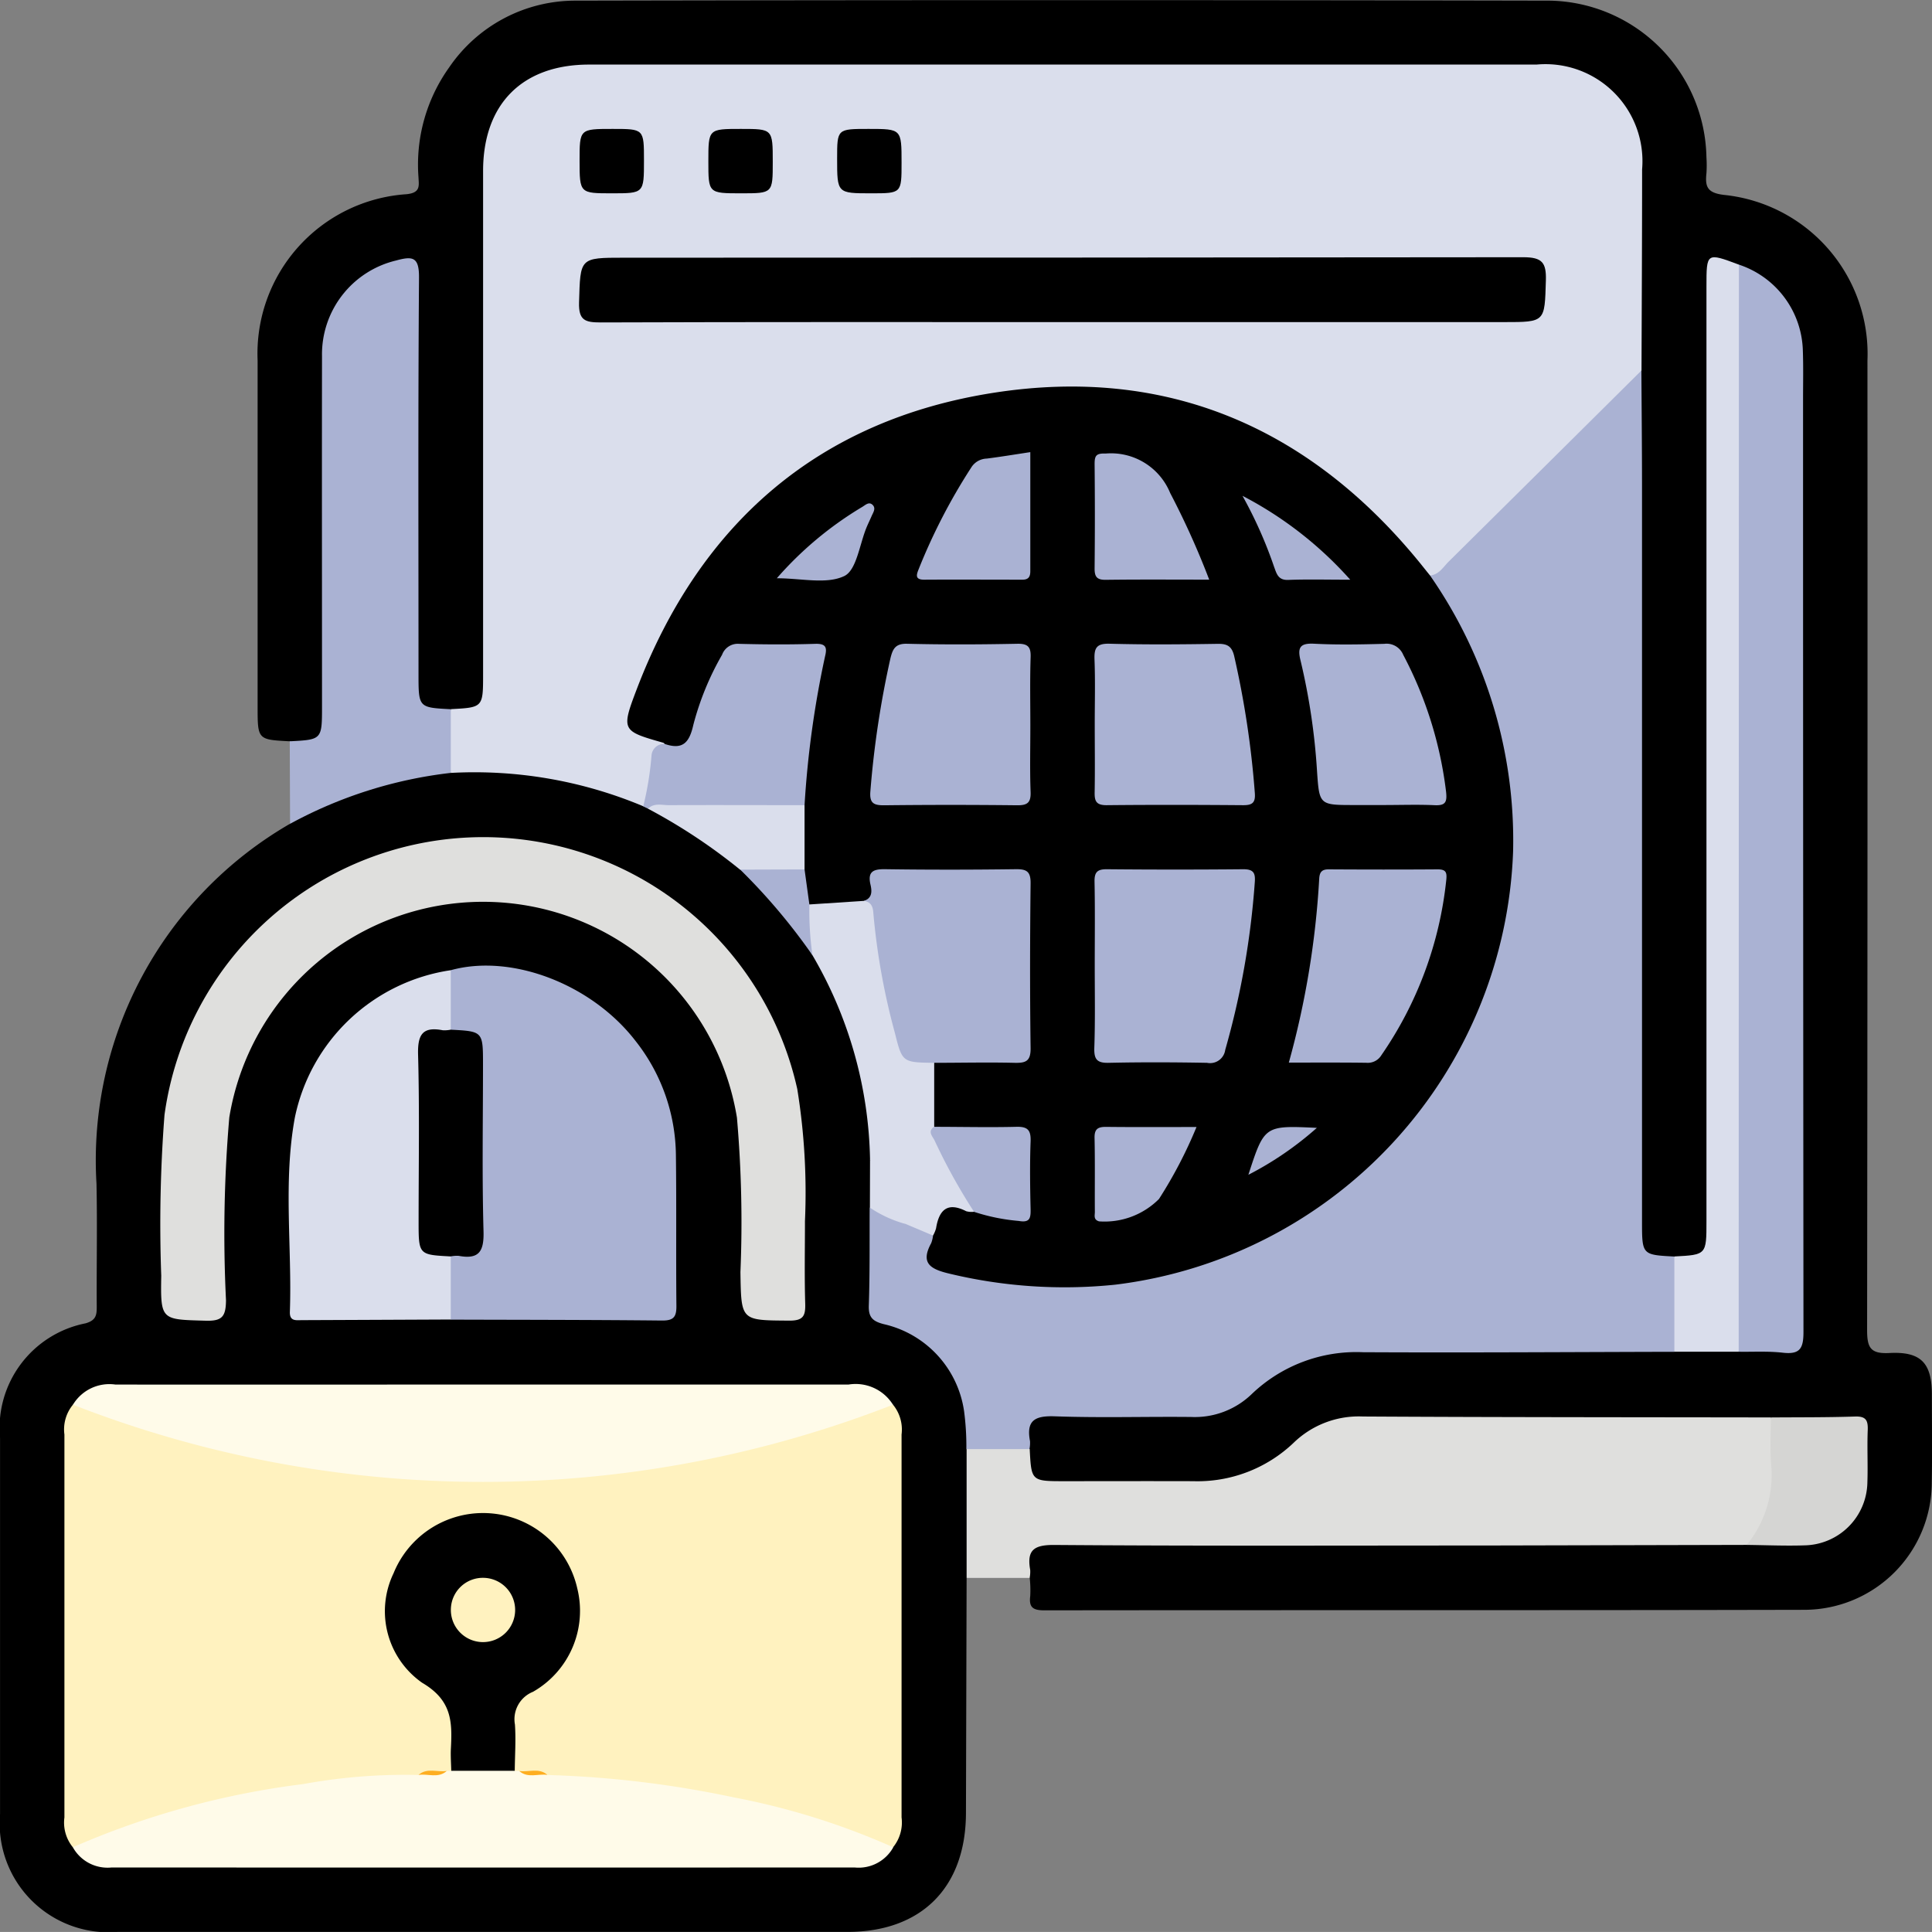 <svg xmlns="http://www.w3.org/2000/svg" width="85" height="84.998" viewBox="0 0 85 84.998">
  <rect x="0" y="0" width="85" height="84.998" fill="#808080" stroke="none"/>
  <g id="Grupo_129623" data-name="Grupo 129623" transform="translate(-682.588 -339.634)">
    <path id="Trazado_188002" data-name="Trazado 188002" d="M731.887,372.248c-1.414-.072-1.414-.072-1.414-1.532q0-7.61,0-15.221a7.027,7.027,0,0,1,6.556-7.317c.621-.064.538-.377.522-.742A7.348,7.348,0,0,1,738.9,342.6a6.717,6.717,0,0,1,5.572-2.938q21.416-.044,42.832,0a7.021,7.021,0,0,1,6.911,6.892,5.271,5.271,0,0,1,0,.707c-.065.6.045.865.79.95a7.031,7.031,0,0,1,6.294,7.289q.011,21.328-.015,42.655c0,.779.155,1.049.983,1.006,1.392-.073,1.863.444,1.867,1.821,0,1.3.019,2.6-.005,3.894a5.615,5.615,0,0,1-5.585,5.583c-11.151.026-22.3.008-33.452.023-.5,0-.692-.122-.627-.629a4.932,4.932,0,0,0-.022-.793c-.474-1.139-.187-1.636.981-1.7.118-.007.235-.007.353-.007q15.019,0,30.037,0a23.4,23.4,0,0,0,2.64.007,2.551,2.551,0,0,0,2.576-2.588c.033-.586,0-1.175.012-1.762.01-.566-.264-.782-.808-.782-1.087,0-2.173.012-3.261,0q-8.668.066-17.334,0a5.159,5.159,0,0,0-3.645,1.283,6.463,6.463,0,0,1-4.484,1.571c-1.887-.01-3.773,0-5.66,0-1.535-.005-1.663-.141-1.637-1.671,0-.177-.021-.353-.012-.529.049-.936.231-1.147,1.166-1.166,1.795-.036,3.592-.063,5.385,0a4.948,4.948,0,0,0,3.711-1.289,5.968,5.968,0,0,1,4.038-1.552c4.768-.014,9.536-.028,14.3,0q1.42-.042,2.84,0c.589-.044,1.179-.014,1.768-.024.508-.009.762-.237.765-.751,0-.236.01-.471.01-.707q0-20.786.01-41.573a4.247,4.247,0,0,0-2.629-4.293c-.949-.2-1.036-.147-1.059.784-.023.914-.006,1.828-.006,2.742q0,18.887,0,37.775c0,.236,0,.472,0,.708-.017,1.49-.19,1.653-1.713,1.613-1.508.044-1.691-.119-1.691-1.632q-.009-18.274,0-36.547c0-.325.048-.647.027-.972-.035-2.92,0-5.841-.016-8.761-.014-2.822-1.64-4.479-4.445-4.48q-20.8-.012-41.6,0a4.072,4.072,0,0,0-4.386,4.448q-.016,10.8,0,21.6c0,.207,0,.413,0,.62-.012,1.532-.157,1.673-1.674,1.643a5.677,5.677,0,0,1-.883-.013.81.81,0,0,1-.8-.793,10.31,10.31,0,0,1-.036-1.148q0-8.271,0-16.541c0-1.325-.273-1.506-1.434-.877a4.019,4.019,0,0,0-2.256,3.733c-.011,3.243,0,6.487,0,9.73,0,2,.019,4.01-.009,6.015C733.556,372.438,733.075,372.73,731.887,372.248Z" transform="translate(-36.551 0)"/>
    <path id="Trazado_188003" data-name="Trazado 188003" d="M725.115,517.879q-.014,5.174-.029,10.348c-.008,3.27-1.953,5.227-5.214,5.228q-16.056,0-32.113,0a4.79,4.79,0,0,1-5.169-5.182q0-8.272,0-16.543a4.692,4.692,0,0,1,3.763-5.05c.469-.134.493-.373.491-.751-.011-1.8.028-3.6-.011-5.4A17.1,17.1,0,0,1,695.35,484.7a2.142,2.142,0,0,1,1.108-.825,19.024,19.024,0,0,1,6.019-1.646,17.763,17.763,0,0,1,8.3,1.422,3.993,3.993,0,0,1,.374.177,20.214,20.214,0,0,1,4.127,2.76,19.711,19.711,0,0,1,3.289,3.914,17.129,17.129,0,0,1,2.52,9.043c-.011.658.029,1.316.014,1.974-.027,1.32,0,2.639-.01,3.959,0,.435.066.824.549.99,2.816.966,3.844,3.057,3.707,5.885.046,1.5.016,3.008.017,4.512A1.5,1.5,0,0,1,725.115,517.879Z" transform="translate(0 -108.825)"/>
    <path id="Trazado_188004" data-name="Trazado 188004" d="M862.293,610.087v-5.668a3.161,3.161,0,0,1,2.776,0c.072,1.414.072,1.414,1.535,1.414,1.887,0,3.774-.006,5.66,0a6.126,6.126,0,0,0,4.421-1.694,4.113,4.113,0,0,1,3.039-1.152c5.984.034,11.968.031,17.952.041a6.756,6.756,0,0,1-.395,5.065,1.285,1.285,0,0,1-.665.543q-5.783.014-11.567.027c-6.3,0-12.6.024-18.9-.024-.9-.007-1.214.231-1.058,1.1a1.4,1.4,0,0,1-.025.35Z" transform="translate(-137.178 -201.033)" fill="#dfdfdd"/>
    <path id="Trazado_188005" data-name="Trazado 188005" d="M743.542,410.285a19.368,19.368,0,0,0-7.072,2.241q-.007-1.816-.014-3.631c1.419-.073,1.419-.073,1.419-1.545,0-5.134-.008-10.269,0-15.4a4.243,4.243,0,0,1,3.255-4.207c.73-.2,1.02-.165,1.013.749-.044,5.813-.022,11.626-.022,17.439,0,1.479,0,1.479,1.412,1.552A3.258,3.258,0,0,1,743.542,410.285Z" transform="translate(-41.12 -36.647)" fill="#aab2d3"/>
    <path id="Trazado_188006" data-name="Trazado 188006" d="M766.383,382.792q0-1.4,0-2.806c1.421-.074,1.421-.074,1.421-1.551q0-11.063,0-22.125c0-2.946,1.728-4.682,4.662-4.682q20.842,0,41.684,0a4.268,4.268,0,0,1,4.646,4.611c0,2.95-.016,5.9-.026,8.848a2.6,2.6,0,0,1-.612.85q-3.864,3.856-7.726,7.714c-.3.3-.57.717-1.113.511a46.113,46.113,0,0,0-3.423-3.555,19.463,19.463,0,0,0-9.8-4.367,19.6,19.6,0,0,0-21.533,13.627c-.22.681-.2,1.133.649,1.24.247.031.634.052.574.5a2.915,2.915,0,0,0-.482,1.571c-.034.4-.034.832-.447,1.084A19.173,19.173,0,0,0,766.383,382.792Z" transform="translate(-63.962 -9.153)" fill="#dadeec"/>
    <path id="Trazado_188007" data-name="Trazado 188007" d="M868.832,417.529c.4-.04.584-.377.828-.619q4.243-4.2,8.473-8.4c.009,1.651.026,3.3.027,4.953q0,16.237,0,32.473c0,1.48,0,1.48,1.421,1.554.537.967.182,2.015.265,3.023a1.4,1.4,0,0,1-.265,1.169c-4.566.01-9.132.042-13.7.018a6.653,6.653,0,0,0-4.9,1.849,3.6,3.6,0,0,1-2.651,1c-2-.021-4.008.043-6.009-.029-.879-.031-1.259.186-1.087,1.091a1.38,1.38,0,0,1-.024.351h-2.776a11.755,11.755,0,0,0-.1-1.664,4.6,4.6,0,0,0-3.538-3.834c-.473-.124-.672-.29-.654-.816.049-1.435.03-2.873.038-4.31.623-.021,1.093.4,1.649.57.432.212.952.274,1.249.72-.072,1.44-.025,1.23,1.238,1.5a19.119,19.119,0,0,0,18.264-5.33,18.751,18.751,0,0,0,5.521-11.674,19.729,19.729,0,0,0-2.91-12.585C869.021,418.232,868.645,417.976,868.832,417.529Z" transform="translate(-123.33 -52.574)" fill="#aab2d3"/>
    <path id="Trazado_188008" data-name="Trazado 188008" d="M1004.865,388.833a4.1,4.1,0,0,1,2.813,3.786c.025.707.009,1.415.009,2.123q0,20.523.018,41.047c0,.725-.152,1-.906.915-.641-.074-1.295-.033-1.943-.043-.417-.479-.286-1.065-.286-1.611q-.012-18.455-.006-36.91c0-2.655-.006-5.311.005-7.966C1004.571,389.711,1004.486,389.217,1004.865,388.833Z" transform="translate(-245.772 -37.556)" fill="#aab2d3"/>
    <path id="Trazado_188009" data-name="Trazado 188009" d="M996.72,387.785l-.01,47.827H993.88v-4.191c1.412-.073,1.412-.073,1.412-1.552V388.747C995.292,387.251,995.292,387.251,996.72,387.785Z" transform="translate(-237.627 -36.508)" fill="#dadeec"/>
    <path id="Trazado_188010" data-name="Trazado 188010" d="M1007.335,608.633a4.855,4.855,0,0,0,1.069-3.59c-.045-.67-.009-1.345-.009-2.018,1.232-.01,2.465,0,3.7-.041.5-.018.58.182.563.612-.03.762.012,1.527-.015,2.289a2.818,2.818,0,0,1-2.752,2.767C1009.037,608.681,1008.185,608.642,1007.335,608.633Z" transform="translate(-247.898 -201.029)" fill="#d5d5d3"/>
    <path id="Trazado_188011" data-name="Trazado 188011" d="M731.018,600.478a1.724,1.724,0,0,1,.377,1.312v16.845a1.73,1.73,0,0,1-.372,1.314,1.6,1.6,0,0,1-1.1-.212,42.672,42.672,0,0,0-11.409-2.563c-.877-.094-1.758-.121-2.633-.224a9.8,9.8,0,0,0-1.286-.185.678.678,0,0,1-.248-.142,6.1,6.1,0,0,1-.111-2.788c.043-.457.481-.637.81-.882a4.017,4.017,0,1,0-5.695-5.182,3.91,3.91,0,0,0,.717,4.419,2.314,2.314,0,0,0,.648.595,1.894,1.894,0,0,1,1.087,2.246,3.825,3.825,0,0,1-.172,1.564.623.623,0,0,1-.24.16c-.422.124-.876.029-1.292.193a53.436,53.436,0,0,0-9.179,1.269,33.636,33.636,0,0,0-4.885,1.543,1.467,1.467,0,0,1-1.1.19,1.715,1.715,0,0,1-.371-1.313q0-8.423,0-16.846a1.707,1.707,0,0,1,.375-1.312c.3-.2.568-.045.837.063a44.756,44.756,0,0,0,14.65,2.9,54.464,54.464,0,0,0,13.768-1.066,31.333,31.333,0,0,0,5.744-1.73C730.278,600.507,730.613,600.239,731.018,600.478Z" transform="translate(-9.142 -199.044)" fill="#fff2bf"/>
    <path id="Trazado_188012" data-name="Trazado 188012" d="M740.781,512.174c0,1.21-.025,2.42.011,3.629.016.541-.084.755-.7.751-2.142-.014-2.114.014-2.15-2.131a53.034,53.034,0,0,0-.154-6.8,11.315,11.315,0,0,0-22.334-.009,59.85,59.85,0,0,0-.145,8.043c-.006.742-.185.924-.917.9-1.938-.054-1.966-.017-1.932-1.981a62.531,62.531,0,0,1,.143-7.072,14.155,14.155,0,0,1,27.839-1.143A28.493,28.493,0,0,1,740.781,512.174Z" transform="translate(-22.778 -118.818)" fill="#dfdfdd"/>
    <path id="Trazado_188013" data-name="Trazado 188013" d="M765.382,519.359c2.67-.74,6.207.61,8.138,3.124a8.218,8.218,0,0,1,1.767,5c.029,2.213,0,4.426.022,6.639.006.495-.125.655-.637.65-3.1-.032-6.2-.03-9.293-.04a3.729,3.729,0,0,1-.07-2.809c1.2-.225,1.273-1.059,1.239-2.077-.065-1.938-.066-3.882,0-5.82.035-1-.065-1.79-1.228-2A3.3,3.3,0,0,1,765.382,519.359Z" transform="translate(-62.962 -137.04)" fill="#aab2d3"/>
    <path id="Trazado_188014" data-name="Trazado 188014" d="M696.131,671.215a36.547,36.547,0,0,1,10.135-2.78,24.879,24.879,0,0,1,5.075-.4c.391-.225.853.062,1.241-.174l.2-.009a3.3,3.3,0,0,1,2.794,0l.2.009c.389.236.851-.051,1.242.174a45.723,45.723,0,0,1,8.175.982,31.917,31.917,0,0,1,7.033,2.2,1.743,1.743,0,0,1-1.694.888q-16.35.005-32.7,0A1.747,1.747,0,0,1,696.131,671.215Z" transform="translate(-10.338 -250.309)" fill="#fffbe9"/>
    <path id="Trazado_188015" data-name="Trazado 188015" d="M732.229,597.927a49.6,49.6,0,0,1-36.077,0,1.871,1.871,0,0,1,1.87-.886q6.45.005,12.9,0,9.675,0,19.349,0A1.937,1.937,0,0,1,732.229,597.927Z" transform="translate(-10.354 -196.492)" fill="#fffbe9"/>
    <path id="Trazado_188016" data-name="Trazado 188016" d="M743.373,520.01q0,1.31,0,2.62c-1.121.285-1.192,1.1-1.16,2.076q.1,2.908,0,5.821c-.032.981.039,1.792,1.16,2.076q0,1.388,0,2.775-3.27.015-6.539.028c-.256,0-.554.065-.54-.362.1-2.852-.3-5.729.22-8.554A8.232,8.232,0,0,1,743.373,520.01Z" transform="translate(-40.953 -137.691)" fill="#dadeec"/>
    <path id="Trazado_188017" data-name="Trazado 188017" d="M802.176,465.685a13.926,13.926,0,0,0,.365-2.247.547.547,0,0,1,.587-.5,1.641,1.641,0,0,0,1.132-1.311,13.228,13.228,0,0,1,.928-2.281,1.642,1.642,0,0,1,1.662-1.061c.939.03,1.879-.017,2.818.021.519.021.862.217.732.816a56.225,56.225,0,0,0-.836,5.836.983.983,0,0,1-.341.782,2.719,2.719,0,0,1-1.3.158,53.984,53.984,0,0,1-5.538-.114Z" transform="translate(-91.288 -90.573)" fill="#aab2d3"/>
    <path id="Trazado_188018" data-name="Trazado 188018" d="M837.621,521.02l-1.213-.513a5.612,5.612,0,0,1-1.557-2.843,18.414,18.414,0,0,0-2.533-8.975,2.694,2.694,0,0,1-.244-2.214c.751-.687,1.655-.342,2.5-.37.565.1.623.536.679.99.174,1.431.473,2.839.753,4.253.205,1.041.491,1.914,1.716,2.061a6.231,6.231,0,0,1,.147,2.574,2.005,2.005,0,0,0,.27,1.322c.353.938,1.2,1.638,1.29,2.7a.46.46,0,0,1-.393.128.878.878,0,0,0-1.168.676A.384.384,0,0,1,837.621,521.02Z" transform="translate(-113.985 -127.028)" fill="#dadeec"/>
    <path id="Trazado_188019" data-name="Trazado 188019" d="M803.06,489.41c.269-.266.61-.154.919-.155,1.989-.009,3.979,0,5.969,0a3.52,3.52,0,0,1,.066,2.868,3.708,3.708,0,0,1-2.9-.028A25.012,25.012,0,0,0,803.06,489.41Z" transform="translate(-91.963 -114.197)" fill="#dadeec"/>
    <path id="Trazado_188020" data-name="Trazado 188020" d="M820.208,501.281l2.83-.009a1.524,1.524,0,0,1,.212,1.541,14.013,14.013,0,0,0,.136,2.234A26.5,26.5,0,0,0,820.208,501.281Z" transform="translate(-105.053 -123.387)" fill="#aab2d3"/>
    <path id="Trazado_188021" data-name="Trazado 188021" d="M844.323,555.153,845.88,558a5.27,5.27,0,0,1-1.563-.717Q844.32,556.216,844.323,555.153Z" transform="translate(-123.457 -164.518)" fill="#dadeec"/>
    <path id="Trazado_188022" data-name="Trazado 188022" d="M807.228,434.288l-.212-1.541v-2.831a43.076,43.076,0,0,1,.9-6.536c.1-.4.044-.574-.437-.558-1.116.036-2.234.029-3.351,0a.732.732,0,0,0-.74.48,12.472,12.472,0,0,0-1.265,3.086c-.176.784-.466,1.106-1.253.841-.023-.019-.043-.047-.069-.055-1.818-.517-1.863-.534-1.165-2.363,2.784-7.291,8-11.836,15.71-13.036,7.562-1.177,13.831,1.494,18.69,7.421.168.205.331.414.5.621a20.4,20.4,0,0,1,3.653,12.139,19.93,19.93,0,0,1-17.5,19.06,21.665,21.665,0,0,1-7.363-.5c-.816-.2-1.2-.478-.74-1.323a1.341,1.341,0,0,0,.083-.338,1.462,1.462,0,0,0,.133-.319c.13-.807.5-1.175,1.326-.751a.921.921,0,0,0,.342.025,4,4,0,0,1,1.574.087c.448.023.661-.131.652-.6q-.021-1.061,0-2.123c.012-.609-.277-.845-.861-.838-.708.009-1.416.013-2.123-.005-.347-.009-.718.039-.992-.261v-2.817c.693-.5,1.484-.25,2.23-.266,1.88-.039,1.726.079,1.731-1.737,0-1.711.009-3.422,0-5.133-.007-1.02-.085-1.092-1.125-1.1-1.416-.009-2.832,0-4.248,0-.586,0-1.15-.011-1.2.8-.015.263-.293.244-.477.314Z" transform="translate(-89.031 -54.862)"/>
    <path id="Trazado_188023" data-name="Trazado 188023" d="M811.465,390.31c-6.757,0-13.513-.009-20.27.015-.684,0-.977-.086-.953-.882.059-1.964.014-1.966,1.977-1.966q19.783,0,39.566-.021c.832,0,1.016.238.993,1.021-.055,1.832-.016,1.833-1.84,1.833Z" transform="translate(-82.178 -36.505)"/>
    <path id="Trazado_188024" data-name="Trazado 188024" d="M839.607,363.6c1.454,0,1.454,0,1.454,1.49,0,1.343,0,1.343-1.335,1.343-1.5,0-1.5,0-1.5-1.534C838.227,363.6,838.227,363.6,839.607,363.6Z" transform="translate(-118.808 -18.294)"/>
    <path id="Trazado_188025" data-name="Trazado 188025" d="M817.117,365.053c0,1.38,0,1.38-1.387,1.38-1.446,0-1.446,0-1.446-1.409,0-1.424,0-1.424,1.431-1.424C817.117,363.6,817.117,363.6,817.117,365.053Z" transform="translate(-100.531 -18.294)"/>
    <path id="Trazado_188026" data-name="Trazado 188026" d="M791.794,363.6c1.379,0,1.379,0,1.379,1.388,0,1.445,0,1.445-1.41,1.445s-1.423,0-1.423-1.432C790.34,363.6,790.34,363.6,791.794,363.6Z" transform="translate(-82.253 -18.294)"/>
    <path id="Trazado_188027" data-name="Trazado 188027" d="M759.968,632.3h-2.794c-.007-.324-.032-.65-.016-.972.061-1.175.054-2.127-1.264-2.9a3.843,3.843,0,0,1-1.259-4.816,4.25,4.25,0,0,1,8.085.669,4.1,4.1,0,0,1-1.949,4.544,1.3,1.3,0,0,0-.795,1.44C760.023,630.941,759.974,631.622,759.968,632.3Z" transform="translate(-54.733 -214.759)"/>
    <path id="Trazado_188028" data-name="Trazado 188028" d="M761.642,668.839c-.375.338-.829.109-1.241.174C760.776,668.68,761.23,668.905,761.642,668.839Z" transform="translate(-59.399 -251.29)" fill="#feae21"/>
    <path id="Trazado_188029" data-name="Trazado 188029" d="M780.36,669.013c-.413-.065-.867.164-1.242-.174C779.531,668.905,779.984,668.68,780.36,669.013Z" transform="translate(-73.687 -251.29)" fill="#feae21"/>
    <path id="Trazado_188030" data-name="Trazado 188030" d="M761.744,541c-1.412-.073-1.412-.073-1.412-1.544,0-2.443.043-4.886-.023-7.327-.024-.876.185-1.252,1.085-1.079a1.349,1.349,0,0,0,.35-.025c1.421.074,1.421.074,1.421,1.544,0,2.442-.045,4.886.023,7.327.025.887-.2,1.245-1.094,1.079A1.386,1.386,0,0,0,761.744,541Z" transform="translate(-59.327 -146.089)"/>
    <path id="Trazado_188031" data-name="Trazado 188031" d="M843.214,502.625c.369-.132.355-.426.286-.722-.132-.574.126-.683.652-.675,1.913.028,3.827.025,5.74,0,.48-.006.659.1.653.624-.027,2.413-.033,4.828,0,7.241.009.592-.217.666-.715.654-1.177-.028-2.355,0-3.532,0-1.391-.019-1.4-.017-1.725-1.321a30.033,30.033,0,0,1-.944-5.239C843.612,502.884,843.54,502.674,843.214,502.625Z" transform="translate(-122.615 -123.353)" fill="#aab2d3"/>
    <path id="Trazado_188032" data-name="Trazado 188032" d="M855.764,549.114c1.2,0,2.407.03,3.609,0,.506-.014.653.142.635.641-.037,1-.023,2,0,2.993.007.39-.037.594-.524.507a8.609,8.609,0,0,1-1.963-.4,25.611,25.611,0,0,1-1.734-3.133C855.7,549.533,855.455,549.323,855.764,549.114Z" transform="translate(-132.078 -159.905)" fill="#aab2d3"/>
    <path id="Trazado_188033" data-name="Trazado 188033" d="M886.077,505.494c0-1.236.016-2.472-.009-3.708-.008-.426.13-.55.55-.546q3,.028,6,0c.461,0,.531.181.5.58a36.234,36.234,0,0,1-1.3,7.368.673.673,0,0,1-.8.569c-1.442-.026-2.885-.032-4.326,0-.511.012-.647-.15-.634-.645C886.1,507.908,886.077,506.7,886.077,505.494Z" transform="translate(-155.325 -123.363)" fill="#aab2d3"/>
    <path id="Trazado_188034" data-name="Trazado 188034" d="M851.409,462.92c0,.971-.025,1.943.011,2.913.018.479-.151.59-.6.585q-2.913-.033-5.826,0c-.479.005-.671-.089-.622-.629a41.823,41.823,0,0,1,.881-5.836c.1-.406.212-.654.73-.641,1.617.04,3.237.033,4.855,0,.479-.009.6.153.583.6C851.388,460.918,851.409,461.919,851.409,462.92Z" transform="translate(-123.49 -91.355)" fill="#aab2d3"/>
    <path id="Trazado_188035" data-name="Trazado 188035" d="M886.075,462.841c0-.942.026-1.884-.01-2.825-.02-.51.079-.724.661-.708,1.588.044,3.178.03,4.767.005.423-.006.616.116.717.539a40.656,40.656,0,0,1,.907,6.01c.038.442-.106.554-.524.55-2-.016-4-.02-6,0-.456,0-.53-.181-.522-.573C886.089,464.842,886.075,463.841,886.075,462.841Z" transform="translate(-155.323 -91.353)" fill="#aab2d3"/>
    <path id="Trazado_188036" data-name="Trazado 188036" d="M922.2,509.757a38.227,38.227,0,0,0,1.337-8.093c.017-.295.122-.411.423-.409,1.594.009,3.187.012,4.781,0,.367,0,.422.123.386.468a16.577,16.577,0,0,1-2.855,7.708.7.7,0,0,1-.659.334C924.522,509.75,923.431,509.757,922.2,509.757Z" transform="translate(-182.909 -123.373)" fill="#aab2d3"/>
    <path id="Trazado_188037" data-name="Trazado 188037" d="M927.888,466.4h-1.324c-1.528,0-1.532,0-1.633-1.488a28.45,28.45,0,0,0-.727-4.876c-.137-.558-.028-.766.6-.733,1.027.053,2.059.032,3.088.005a.79.79,0,0,1,.83.482,17.266,17.266,0,0,1,1.885,6.017c.053.464-.022.625-.51.6C929.36,466.374,928.623,466.4,927.888,466.4Z" transform="translate(-184.399 -91.348)" fill="#aab2d3"/>
    <path id="Trazado_188038" data-name="Trazado 188038" d="M858.048,423.694c0,1.784,0,3.511,0,5.239,0,.252-.086.374-.353.373-1.44,0-2.879-.009-4.318,0-.4,0-.343-.206-.248-.444a25.886,25.886,0,0,1,2.341-4.523.832.832,0,0,1,.663-.361C856.744,423.9,857.35,423.8,858.048,423.694Z" transform="translate(-130.131 -64.168)" fill="#aab2d3"/>
    <path id="Trazado_188039" data-name="Trazado 188039" d="M891.131,429.5c-1.563,0-3.058-.012-4.553.008-.4.005-.493-.146-.489-.514q.023-2.291,0-4.582c0-.369.071-.475.487-.46a2.81,2.81,0,0,1,2.838,1.737A35.668,35.668,0,0,1,891.131,429.5Z" transform="translate(-155.343 -64.364)" fill="#aab2d3"/>
    <path id="Trazado_188040" data-name="Trazado 188040" d="M890.566,549.144a19.79,19.79,0,0,1-1.651,3.167,3.379,3.379,0,0,1-2.636.984c-.256-.076-.184-.265-.185-.416-.008-1.086.011-2.172-.013-3.257-.009-.4.156-.488.518-.484C887.883,549.153,889.168,549.144,890.566,549.144Z" transform="translate(-155.337 -159.926)" fill="#aab2d3"/>
    <path id="Trazado_188041" data-name="Trazado 188041" d="M918.323,435.5c-1.044,0-1.887-.023-2.729.009-.452.017-.511-.282-.625-.586a19.089,19.089,0,0,0-1.387-3.114A16.566,16.566,0,0,1,918.323,435.5Z" transform="translate(-176.33 -70.361)" fill="#aab2d3"/>
    <path id="Trazado_188042" data-name="Trazado 188042" d="M827,436.518a15.607,15.607,0,0,1,3.761-3.14c.141-.085.3-.249.461-.08.146.153.015.328-.052.485s-.147.319-.215.48c-.316.751-.442,1.9-.99,2.159C829.178,436.795,828.086,436.518,827,436.518Z" transform="translate(-110.235 -71.443)" fill="#aab2d3"/>
    <path id="Trazado_188043" data-name="Trazado 188043" d="M917.691,549.2a14.526,14.526,0,0,1-3.013,2.065C915.385,549.092,915.385,549.092,917.691,549.2Z" transform="translate(-177.167 -159.945)" fill="#aab2d3"/>
    <path id="Trazado_188044" data-name="Trazado 188044" d="M767.851,632.977a1.414,1.414,0,1,1-1.44,1.362A1.407,1.407,0,0,1,767.851,632.977Z" transform="translate(-63.986 -223.925)" fill="#fff2bf"/>
  </g>
</svg>
